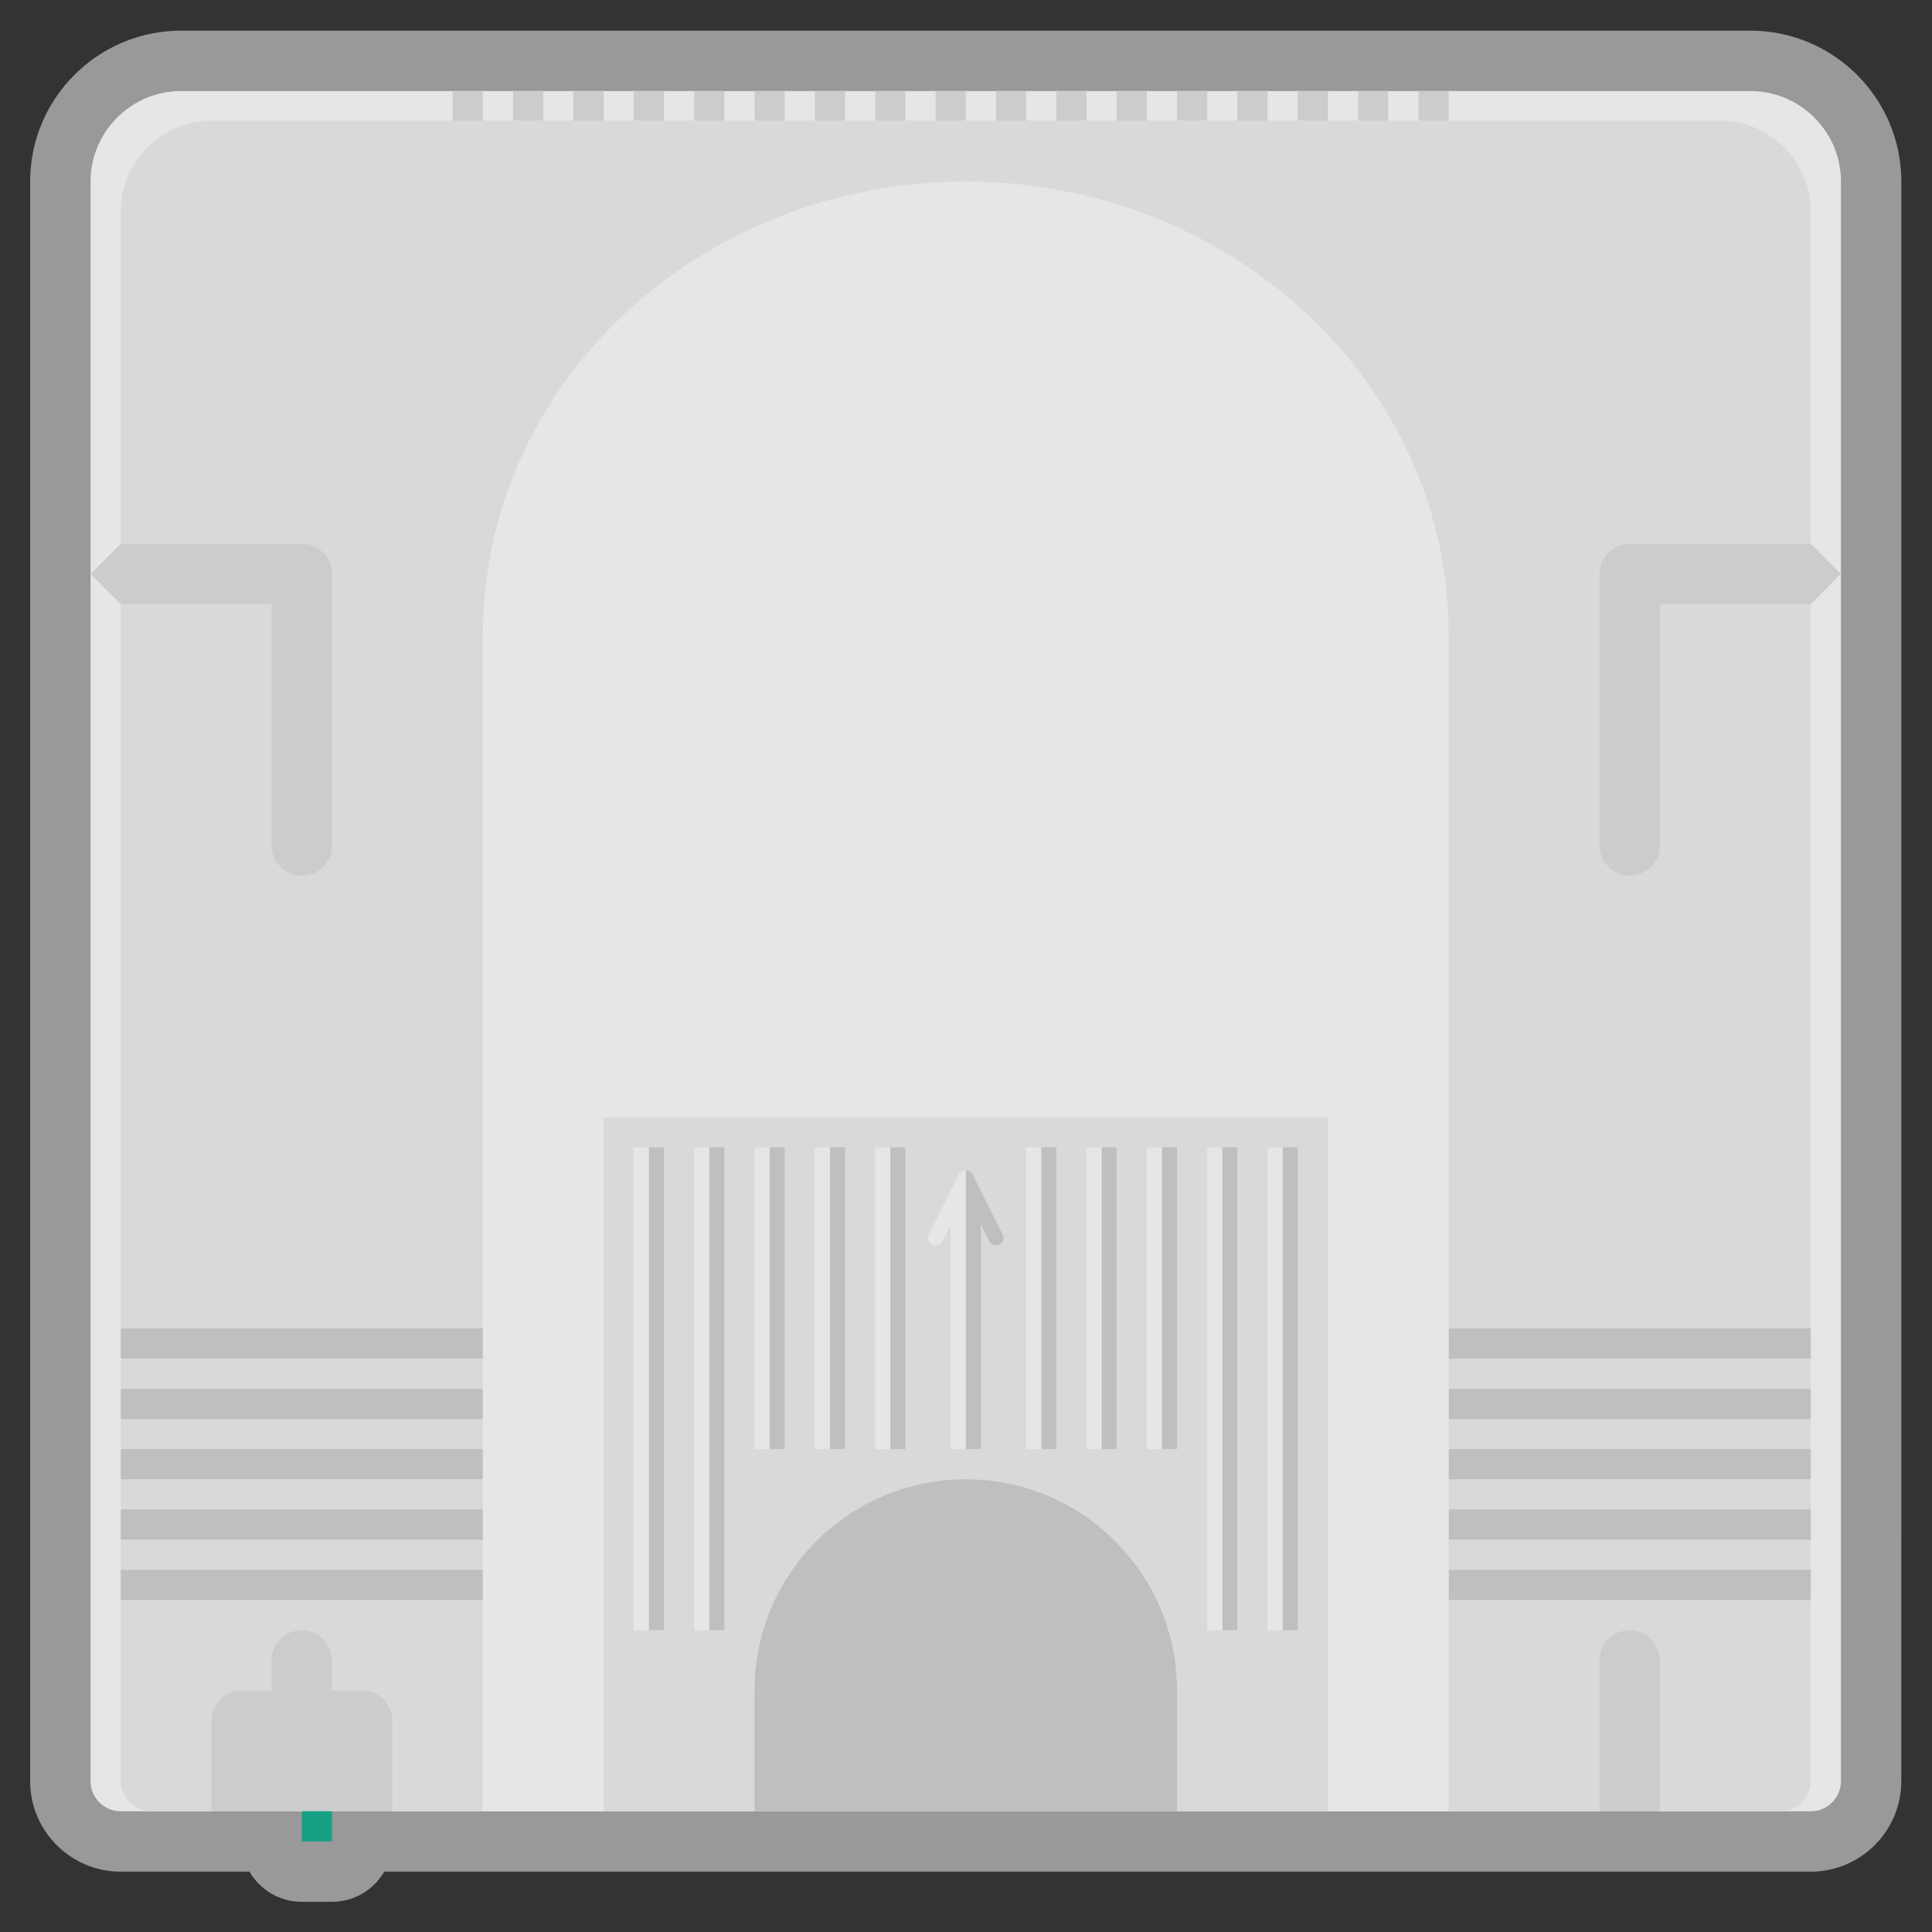 <?xml version="1.0" encoding="UTF-8" standalone="no"?>
<svg
   xmlns:dc="http://purl.org/dc/elements/1.1/"
   xmlns:cc="http://creativecommons.org/ns#"
   xmlns:rdf="http://www.w3.org/1999/02/22-rdf-syntax-ns#"
   xmlns:svg="http://www.w3.org/2000/svg"
   xmlns="http://www.w3.org/2000/svg"
   viewBox="0 0 341.333 341.333"
   height="256"
   width="256"
   xml:space="preserve"
   id="svg2"
   version="1.1"><rect x="0" y="0" width="341.333" height="341.333" fill="#333333" stroke="none"/><defs
     id="defs6"><clipPath
       id="clipPath18"
       clipPathUnits="userSpaceOnUse"><path
         id="path16"
         d="M 0,256 H 256 V 0 H 0 Z" /></clipPath><clipPath
       id="clipPath26"
       clipPathUnits="userSpaceOnUse"><path
         id="path24"
         d="M 4,252 H 252 V 4 H 4 Z" /></clipPath></defs><g
     transform="matrix(1.333,0,0,-1.333,0,341.333)"
     id="g10"><g
       id="g12"><g
         clip-path="url(#clipPath18)"
         id="g14"><g
           id="g20"><g
             id="g22" /><g
             id="g34"><g
               style="opacity:0.5"
               id="g32"
               clip-path="url(#clipPath26)"><g
                 id="g30"
                 transform="translate(232,252)"><path
                   id="path28"
                   style="fill:#ffffff;fill-opacity:1;fill-rule:nonzero;stroke:none"
                   d="m 0,0 h -40 -4 -4 -4 -4 -4 -4 -4 -4 -4 -4 -4 -4 -4 -4 -4 -4 -4 -4 -4 -4 -4 -4 -4 -4 -4 -4 -4 -4 -4 -4 -4 -4 -4 -36 c -11.028,0 -20,-8.972 -20,-20 v -212 c 0,-6.617 5.383,-12 12,-12 h 4 8 5.07 c 1.384,-2.392 3.969,-4 6.93,-4 h 4 c 2.961,0 5.546,1.608 6.93,4 h 1.07 12 16 20 56 20 16 20 8 16 4 c 6.617,0 12,5.383 12,12 V -20 C 20,-8.972 11.028,0 0,0" /></g></g></g></g><g
           transform="translate(240,16)"
           id="g36"><path
             id="path38"
             style="fill:#e6e6e6;fill-opacity:1;fill-rule:nonzero;stroke:none"
             d="m 0,0 h -224 c -2.2,0 -4,1.8 -4,4 v 212 c 0,6.6 5.4,12 12,12 H -8 c 6.6,0 12,-5.4 12,-12 V 4 C 4,1.8 2.2,0 0,0" /></g><g
           transform="translate(236,16)"
           id="g40"><path
             id="path42"
             style="fill:#d9d9d9;fill-opacity:1;fill-rule:nonzero;stroke:none"
             d="m 0,0 h -216 c -2.2,0 -4,1.8 -4,4 v 208.069 c 0,6.6 5.4,12 12,12 H -8 c 6.6,0 12,-5.4 12,-12 V 4 C 4,1.8 2.2,0 0,0" /></g><path
           id="path44"
           style="fill:#bfbfbf;fill-opacity:1;fill-rule:nonzero;stroke:none"
           d="M 64,76 H 16 v 4 h 48 z" /><path
           id="path46"
           style="fill:#bfbfbf;fill-opacity:1;fill-rule:nonzero;stroke:none"
           d="M 64,68 H 16 v 4 h 48 z" /><path
           id="path48"
           style="fill:#bfbfbf;fill-opacity:1;fill-rule:nonzero;stroke:none"
           d="M 64,60 H 16 v 4 h 48 z" /><path
           id="path50"
           style="fill:#bfbfbf;fill-opacity:1;fill-rule:nonzero;stroke:none"
           d="M 64,52 H 16 v 4 h 48 z" /><path
           id="path52"
           style="fill:#bfbfbf;fill-opacity:1;fill-rule:nonzero;stroke:none"
           d="M 64,44 H 16 v 4 h 48 z" /><path
           id="path54"
           style="fill:#bfbfbf;fill-opacity:1;fill-rule:nonzero;stroke:none"
           d="m 240,76 h -48 v 4 h 48 z" /><path
           id="path56"
           style="fill:#bfbfbf;fill-opacity:1;fill-rule:nonzero;stroke:none"
           d="m 240,68 h -48 v 4 h 48 z" /><path
           id="path58"
           style="fill:#bfbfbf;fill-opacity:1;fill-rule:nonzero;stroke:none"
           d="m 240,60 h -48 v 4 h 48 z" /><path
           id="path60"
           style="fill:#bfbfbf;fill-opacity:1;fill-rule:nonzero;stroke:none"
           d="m 240,52 h -48 v 4 h 48 z" /><path
           id="path62"
           style="fill:#bfbfbf;fill-opacity:1;fill-rule:nonzero;stroke:none"
           d="m 240,44 h -48 v 4 h 48 z" /><path
           id="path64"
           style="fill:#bfbfbf;fill-opacity:1;fill-rule:nonzero;stroke:none"
           d="m 96,40 h -2 v 64 h 2 z" /><path
           id="path66"
           style="fill:#bfbfbf;fill-opacity:1;fill-rule:nonzero;stroke:none"
           d="m 104,64 h -2 v 40 h 2 z" /><path
           id="path68"
           style="fill:#bfbfbf;fill-opacity:1;fill-rule:nonzero;stroke:none"
           d="m 112,64 h -2 v 40 h 2 z" /><path
           id="path70"
           style="fill:#bfbfbf;fill-opacity:1;fill-rule:nonzero;stroke:none"
           d="m 120,64 h -2 v 40 h 2 z" /><path
           id="path72"
           style="fill:#bfbfbf;fill-opacity:1;fill-rule:nonzero;stroke:none"
           d="m 140,64 h -2 v 40 h 2 z" /><path
           id="path74"
           style="fill:#e6e6e6;fill-opacity:1;fill-rule:nonzero;stroke:none"
           d="m 138,64 h -2 v 40 h 2 z" /><path
           id="path76"
           style="fill:#e6e6e6;fill-opacity:1;fill-rule:nonzero;stroke:none"
           d="m 118,64 h -2 v 40 h 2 z" /><path
           id="path78"
           style="fill:#e6e6e6;fill-opacity:1;fill-rule:nonzero;stroke:none"
           d="m 110,64 h -2 v 40 h 2 z" /><path
           id="path80"
           style="fill:#e6e6e6;fill-opacity:1;fill-rule:nonzero;stroke:none"
           d="m 102,64 h -2 v 40 h 2 z" /><path
           id="path82"
           style="fill:#e6e6e6;fill-opacity:1;fill-rule:nonzero;stroke:none"
           d="m 94,40 h -2 v 64 h 2 z" /><path
           id="path84"
           style="fill:#bfbfbf;fill-opacity:1;fill-rule:nonzero;stroke:none"
           d="m 88,40 h -2 v 64 h 2 z" /><path
           id="path86"
           style="fill:#e6e6e6;fill-opacity:1;fill-rule:nonzero;stroke:none"
           d="m 86,40 h -2 v 64 h 2 z" /><path
           id="path88"
           style="fill:#cccccc;fill-opacity:1;fill-rule:nonzero;stroke:none"
           d="M 88,240.069 H 84 V 244 h 4 z" /><path
           id="path90"
           style="fill:#cccccc;fill-opacity:1;fill-rule:nonzero;stroke:none"
           d="M 96,240.069 H 92 V 244 h 4 z" /><path
           id="path92"
           style="fill:#cccccc;fill-opacity:1;fill-rule:nonzero;stroke:none"
           d="m 104,240.069 h -4 V 244 h 4 z" /><path
           id="path94"
           style="fill:#cccccc;fill-opacity:1;fill-rule:nonzero;stroke:none"
           d="m 112,240.069 h -4 V 244 h 4 z" /><path
           id="path96"
           style="fill:#cccccc;fill-opacity:1;fill-rule:nonzero;stroke:none"
           d="m 120,240.069 h -4 V 244 h 4 z" /><path
           id="path98"
           style="fill:#cccccc;fill-opacity:1;fill-rule:nonzero;stroke:none"
           d="m 128,240.069 h -4 V 244 h 4 z" /><path
           id="path100"
           style="fill:#cccccc;fill-opacity:1;fill-rule:nonzero;stroke:none"
           d="m 136,240.069 h -4 V 244 h 4 z" /><path
           id="path102"
           style="fill:#cccccc;fill-opacity:1;fill-rule:nonzero;stroke:none"
           d="m 144,240.069 h -4 V 244 h 4 z" /><path
           id="path104"
           style="fill:#cccccc;fill-opacity:1;fill-rule:nonzero;stroke:none"
           d="m 152,240.069 h -4 V 244 h 4 z" /><path
           id="path106"
           style="fill:#cccccc;fill-opacity:1;fill-rule:nonzero;stroke:none"
           d="m 160,240.069 h -4 V 244 h 4 z" /><path
           id="path108"
           style="fill:#cccccc;fill-opacity:1;fill-rule:nonzero;stroke:none"
           d="m 168,240.069 h -4 V 244 h 4 z" /><path
           id="path110"
           style="fill:#cccccc;fill-opacity:1;fill-rule:nonzero;stroke:none"
           d="m 176,240.069 h -4 V 244 h 4 z" /><path
           id="path112"
           style="fill:#cccccc;fill-opacity:1;fill-rule:nonzero;stroke:none"
           d="m 184,240.069 h -4 V 244 h 4 z" /><path
           id="path114"
           style="fill:#cccccc;fill-opacity:1;fill-rule:nonzero;stroke:none"
           d="m 192,240.069 h -4 V 244 h 4 z" /><path
           id="path116"
           style="fill:#cccccc;fill-opacity:1;fill-rule:nonzero;stroke:none"
           d="M 80,240.069 H 76 V 244 h 4 z" /><path
           id="path118"
           style="fill:#cccccc;fill-opacity:1;fill-rule:nonzero;stroke:none"
           d="M 72,240.069 H 68 V 244 h 4 z" /><path
           id="path120"
           style="fill:#cccccc;fill-opacity:1;fill-rule:nonzero;stroke:none"
           d="M 64,240.069 H 60 V 244 h 4 z" /><path
           id="path122"
           style="fill:#bfbfbf;fill-opacity:1;fill-rule:nonzero;stroke:none"
           d="m 148,64 h -2 v 40 h 2 z" /><path
           id="path124"
           style="fill:#bfbfbf;fill-opacity:1;fill-rule:nonzero;stroke:none"
           d="m 156,64 h -2 v 40 h 2 z" /><path
           id="path126"
           style="fill:#bfbfbf;fill-opacity:1;fill-rule:nonzero;stroke:none"
           d="m 164,40 h -2 v 64 h 2 z" /><g
           transform="translate(220,16)"
           id="g128"><path
             id="path130"
             style="fill:#cccccc;fill-opacity:1;fill-rule:nonzero;stroke:none"
             d="m 0,0 h -8 v 20 c 0,2.209 1.791,4 4,4 2.209,0 4,-1.791 4,-4 z" /></g><g
           transform="translate(44,16)"
           id="g132"><path
             id="path134"
             style="fill:#cccccc;fill-opacity:1;fill-rule:nonzero;stroke:none"
             d="m 0,0 h -8 v 20 c 0,2.209 1.791,4 4,4 2.209,0 4,-1.791 4,-4 z" /></g><g
           transform="translate(52,16)"
           id="g136"><path
             id="path138"
             style="fill:#cccccc;fill-opacity:1;fill-rule:nonzero;stroke:none"
             d="m 0,0 h -24 v 12 c 0,2.209 1.791,4 4,4 h 16 c 2.209,0 4,-1.791 4,-4 z" /></g><path
           id="path140"
           style="fill:#e6e6e6;fill-opacity:1;fill-rule:nonzero;stroke:none"
           d="m 146,64 h -2 v 40 h 2 z" /><path
           id="path142"
           style="fill:#e6e6e6;fill-opacity:1;fill-rule:nonzero;stroke:none"
           d="m 154,64 h -2 v 40 h 2 z" /><path
           id="path144"
           style="fill:#e6e6e6;fill-opacity:1;fill-rule:nonzero;stroke:none"
           d="m 162,40 h -2 v 64 h 2 z" /><path
           id="path146"
           style="fill:#bfbfbf;fill-opacity:1;fill-rule:nonzero;stroke:none"
           d="m 172,40 h -2 v 64 h 2 z" /><path
           id="path148"
           style="fill:#e6e6e6;fill-opacity:1;fill-rule:nonzero;stroke:none"
           d="m 170,40 h -2 v 64 h 2 z" /><g
           transform="translate(132.894,92.447)"
           id="g150"><path
             id="path152"
             style="fill:#bfbfbf;fill-opacity:1;fill-rule:nonzero;stroke:none"
             d="m 0,0 -4,8 c -0.169,0.339 -0.532,0.508 -0.895,0.508 v -36.955 h 2 V 1.316 l 1.106,-2.211 c 0.176,-0.35 0.528,-0.552 0.895,-0.552 0.151,0 0.303,0.034 0.447,0.105 C 0.047,-1.095 0.247,-0.494 0,0" /></g><g
           transform="translate(123.106,92.447)"
           id="g154"><path
             id="path156"
             style="fill:#e6e6e6;fill-opacity:1;fill-rule:nonzero;stroke:none"
             d="m 0,0 4,8 c 0.169,0.339 0.532,0.509 0.895,0.509 v -36.956 h -2 V 1.316 L 1.789,-0.895 C 1.613,-1.245 1.261,-1.447 0.894,-1.447 0.743,-1.447 0.591,-1.413 0.447,-1.342 -0.047,-1.095 -0.247,-0.494 0,0" /></g><g
           transform="translate(128,60)"
           id="g158"><path
             id="path160"
             style="fill:#bfbfbf;fill-opacity:1;fill-rule:nonzero;stroke:none"
             d="m 0,0 c -15.464,0 -28,-12.536 -28,-28 v -8 -8 h 56 v 8 8 C 28,-12.536 15.464,0 0,0" /></g><g
           transform="translate(220,184)"
           id="g162"><path
             id="path164"
             style="fill:#cccccc;fill-opacity:1;fill-rule:nonzero;stroke:none"
             d="m 0,0 h -4 c -2.209,0 -4,-1.791 -4,-4 v -36 c 0,-2.209 1.791,-4 4,-4 2.209,0 4,1.791 4,4 v 32 h 20 l 4,4 -4,4 z" /></g><g
           transform="translate(36,184)"
           id="g166"><path
             id="path168"
             style="fill:#cccccc;fill-opacity:1;fill-rule:nonzero;stroke:none"
             d="m 0,0 h 4 c 2.209,0 4,-1.791 4,-4 v -36 c 0,-2.209 -1.791,-4 -4,-4 -2.209,0 -4,1.791 -4,4 v 32 h -20 l -4,4 4,4 z" /></g><path
           id="path170"
           style="fill:#16a085;fill-opacity:1;fill-rule:nonzero;stroke:none"
           d="m 40,12 h 4 v 4 h -4 z" /><g
           transform="translate(80,16)"
           id="g172"><path
             id="path174"
             style="fill:#e6e6e6;fill-opacity:1;fill-rule:nonzero;stroke:none"
             d="M 0,0 V 92 H 96 V 0 h 16 v 156 c 0,33.137 -28.653,60 -64,60 -35.346,0 -64,-26.863 -64,-60 V 0 Z" /></g></g></g></g></svg>